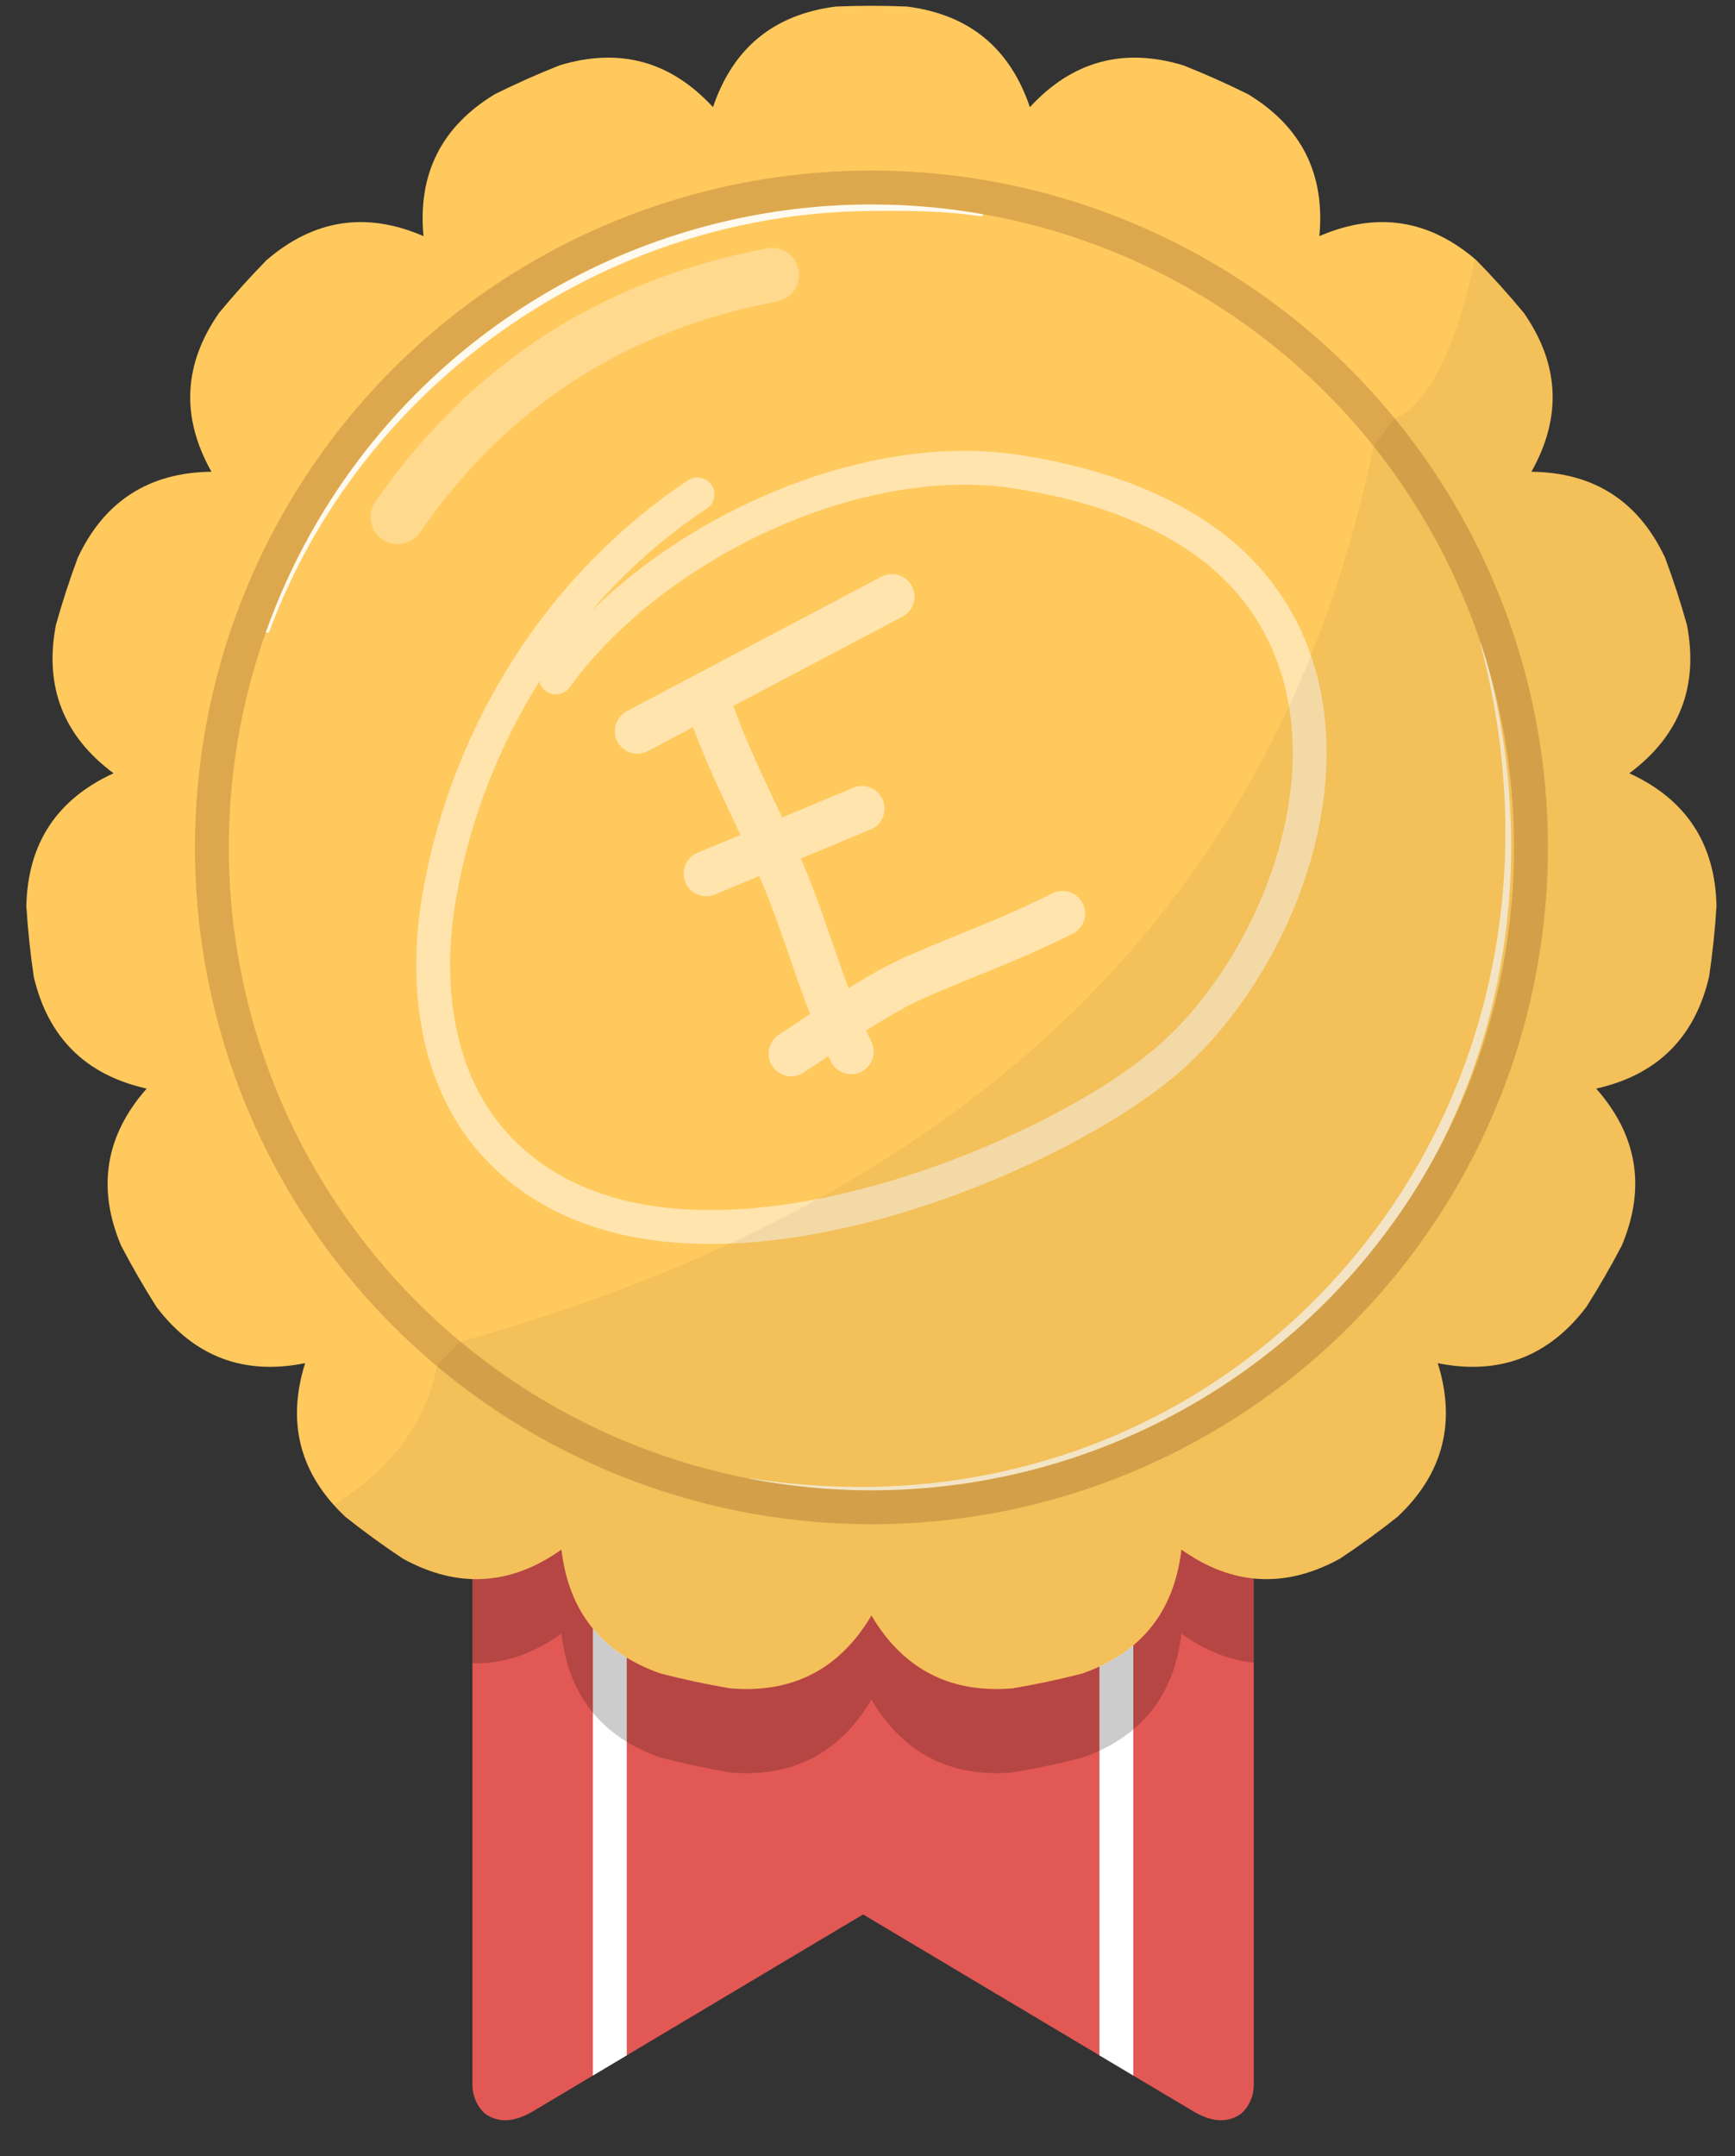 <?xml version="1.0" encoding="UTF-8" standalone="no"?><!DOCTYPE svg PUBLIC "-//W3C//DTD SVG 1.1//EN" "http://www.w3.org/Graphics/SVG/1.1/DTD/svg11.dtd"><svg width="100%" height="100%" viewBox="0 0 128 159" version="1.1" xmlns="http://www.w3.org/2000/svg" xmlns:xlink="http://www.w3.org/1999/xlink" xml:space="preserve" xmlns:serif="http://www.serif.com/" style="fill-rule:evenodd;clip-rule:evenodd;stroke-linecap:round;stroke-linejoin:round;stroke-miterlimit:1.5;"><rect x="0" y="0" width="128" height="159" fill="#333333" stroke="none"/><rect id="GoldH-4" x="1.944" y="0.427" width="124.692" height="155.914" style="fill:none;"/><clipPath id="_clip1"><rect x="1.944" y="0.427" width="124.692" height="155.914"/></clipPath><g clip-path="url(#_clip1)"><g id="Bronze"><path d="M35.742,155.822c-0.548,-0.524 -0.889,-1.263 -0.889,-2.081l-0,-52.472c20.133,13.42 39.341,13.583 57.645,0.796l-0,51.676c-0,0.819 -0.342,1.558 -0.891,2.083c-0.929,0.689 -2.071,0.717 -3.479,-0.087l-24.453,-14.573l-24.463,14.579c-1.404,0.799 -2.543,0.768 -3.47,0.079Z" style="fill:#e25855;"/><clipPath id="_clip2"><path d="M35.742,155.822c-0.548,-0.524 -0.889,-1.263 -0.889,-2.081l-0,-52.472c20.133,13.42 39.341,13.583 57.645,0.796l-0,51.676c-0,0.819 -0.342,1.558 -0.891,2.083c-0.929,0.689 -2.071,0.717 -3.479,-0.087l-24.453,-14.573l-24.463,14.579c-1.404,0.799 -2.543,0.768 -3.47,0.079Z"/></clipPath><g clip-path="url(#_clip2)"><g><path d="M44.99,113.889l-0,40.332" style="fill:none;stroke:#fff;stroke-width:2.5px;"/><path d="M82.361,113.889l0,40.332" style="fill:none;stroke:#fff;stroke-width:2.5px;"/></g><path d="M34.853,116.346c2.233,0.161 4.424,-0.566 6.569,-2.088c0.534,4.58 2.978,7.629 7.332,9.145c1.69,0.434 3.398,0.797 5.118,1.088c4.595,0.386 8.068,-1.405 10.418,-5.372c2.35,3.967 5.823,5.758 10.418,5.372c1.72,-0.291 3.428,-0.654 5.117,-1.088c4.355,-1.516 6.799,-4.565 7.333,-9.145c1.748,1.24 3.526,1.952 5.34,2.081l-0,6.261c-1.81,-0.183 -3.59,-0.895 -5.34,-2.137c-0.534,4.581 -2.978,7.629 -7.333,9.145c-1.689,0.434 -3.397,0.797 -5.117,1.088c-4.595,0.386 -8.068,-1.405 -10.418,-5.372c-2.35,3.967 -5.823,5.758 -10.418,5.372c-1.72,-0.291 -3.428,-0.654 -5.118,-1.088c-4.354,-1.516 -6.798,-4.564 -7.332,-9.145c-2.144,1.522 -4.334,2.249 -6.569,2.18l-0,-6.297Z" style="fill-opacity:0.2;"/></g></g><path d="M66.906,0.482c-1.743,-0.073 -3.489,-0.073 -5.232,-0c-4.575,0.578 -7.599,3.051 -9.073,7.42c-3.124,-3.392 -6.893,-4.421 -11.308,-3.088c-1.622,0.642 -3.216,1.352 -4.779,2.128c-3.944,2.388 -5.701,5.878 -5.271,10.469c-4.233,-1.828 -8.095,-1.235 -11.586,1.778c-1.22,1.246 -2.388,2.543 -3.501,3.888c-2.631,3.786 -2.817,7.689 -0.556,11.708c-4.611,0.052 -7.898,2.164 -9.861,6.336c-0.609,1.635 -1.148,3.296 -1.617,4.976c-0.864,4.529 0.554,8.17 4.253,10.922c-4.191,1.923 -6.335,5.19 -6.431,9.8c0.109,1.741 0.292,3.477 0.547,5.203c1.053,4.489 3.829,7.239 8.328,8.248c-3.047,3.461 -3.677,7.317 -1.89,11.568c0.809,1.546 1.681,3.058 2.616,4.531c2.788,3.673 6.443,5.055 10.964,4.147c-1.376,4.402 -0.383,8.181 2.978,11.337c1.368,1.084 2.78,2.11 4.233,3.075c4.041,2.222 7.942,1.998 11.702,-0.67c0.534,4.58 2.978,7.629 7.332,9.145c1.69,0.434 3.398,0.797 5.118,1.088c4.595,0.386 8.068,-1.405 10.418,-5.372c2.35,3.967 5.823,5.758 10.418,5.372c1.72,-0.291 3.428,-0.654 5.117,-1.088c4.355,-1.516 6.799,-4.565 7.333,-9.145c3.76,2.668 7.661,2.892 11.702,0.67c1.453,-0.965 2.865,-1.991 4.233,-3.075c3.361,-3.156 4.354,-6.935 2.978,-11.337c4.521,0.908 8.176,-0.474 10.964,-4.147c0.935,-1.473 1.807,-2.985 2.616,-4.531c1.787,-4.251 1.157,-8.107 -1.89,-11.568c4.499,-1.009 7.275,-3.759 8.328,-8.248c0.255,-1.726 0.438,-3.462 0.547,-5.203c-0.096,-4.61 -2.24,-7.877 -6.432,-9.8c3.7,-2.752 5.118,-6.393 4.254,-10.922c-0.469,-1.68 -1.008,-3.341 -1.617,-4.976c-1.963,-4.172 -5.25,-6.284 -9.861,-6.336c2.261,-4.019 2.075,-7.922 -0.556,-11.708c-1.113,-1.345 -2.281,-2.642 -3.501,-3.888c-3.491,-3.013 -7.353,-3.606 -11.586,-1.778c0.43,-4.591 -1.327,-8.081 -5.271,-10.469c-1.563,-0.776 -3.157,-1.486 -4.779,-2.128c-4.415,-1.333 -8.184,-0.304 -11.308,3.088c-1.474,-4.369 -4.498,-6.842 -9.073,-7.42Z" style="fill:#ffc95d;"/><clipPath id="_clip3"><path d="M66.906,0.482c-1.743,-0.073 -3.489,-0.073 -5.232,-0c-4.575,0.578 -7.599,3.051 -9.073,7.42c-3.124,-3.392 -6.893,-4.421 -11.308,-3.088c-1.622,0.642 -3.216,1.352 -4.779,2.128c-3.944,2.388 -5.701,5.878 -5.271,10.469c-4.233,-1.828 -8.095,-1.235 -11.586,1.778c-1.22,1.246 -2.388,2.543 -3.501,3.888c-2.631,3.786 -2.817,7.689 -0.556,11.708c-4.611,0.052 -7.898,2.164 -9.861,6.336c-0.609,1.635 -1.148,3.296 -1.617,4.976c-0.864,4.529 0.554,8.17 4.253,10.922c-4.191,1.923 -6.335,5.19 -6.431,9.8c0.109,1.741 0.292,3.477 0.547,5.203c1.053,4.489 3.829,7.239 8.328,8.248c-3.047,3.461 -3.677,7.317 -1.89,11.568c0.809,1.546 1.681,3.058 2.616,4.531c2.788,3.673 6.443,5.055 10.964,4.147c-1.376,4.402 -0.383,8.181 2.978,11.337c1.368,1.084 2.78,2.11 4.233,3.075c4.041,2.222 7.942,1.998 11.702,-0.67c0.534,4.58 2.978,7.629 7.332,9.145c1.69,0.434 3.398,0.797 5.118,1.088c4.595,0.386 8.068,-1.405 10.418,-5.372c2.35,3.967 5.823,5.758 10.418,5.372c1.72,-0.291 3.428,-0.654 5.117,-1.088c4.355,-1.516 6.799,-4.565 7.333,-9.145c3.76,2.668 7.661,2.892 11.702,0.67c1.453,-0.965 2.865,-1.991 4.233,-3.075c3.361,-3.156 4.354,-6.935 2.978,-11.337c4.521,0.908 8.176,-0.474 10.964,-4.147c0.935,-1.473 1.807,-2.985 2.616,-4.531c1.787,-4.251 1.157,-8.107 -1.89,-11.568c4.499,-1.009 7.275,-3.759 8.328,-8.248c0.255,-1.726 0.438,-3.462 0.547,-5.203c-0.096,-4.61 -2.24,-7.877 -6.432,-9.8c3.7,-2.752 5.118,-6.393 4.254,-10.922c-0.469,-1.68 -1.008,-3.341 -1.617,-4.976c-1.963,-4.172 -5.25,-6.284 -9.861,-6.336c2.261,-4.019 2.075,-7.922 -0.556,-11.708c-1.113,-1.345 -2.281,-2.642 -3.501,-3.888c-3.491,-3.013 -7.353,-3.606 -11.586,-1.778c0.43,-4.591 -1.327,-8.081 -5.271,-10.469c-1.563,-0.776 -3.157,-1.486 -4.779,-2.128c-4.415,-1.333 -8.184,-0.304 -11.308,3.088c-1.474,-4.369 -4.498,-6.842 -9.073,-7.42Z"/></clipPath><g clip-path="url(#_clip3)"><path d="M109.214,47.474c1.041,3.934 1.622,7.813 1.793,11.596c0.275,6.096 -0.532,11.937 -2.241,17.347c-1.191,3.769 -2.82,7.326 -4.831,10.615c-1.361,2.224 -2.896,4.323 -4.586,6.283c-1.696,1.967 -3.547,3.794 -5.541,5.458c-2.976,2.482 -6.265,4.604 -9.817,6.293c-3.469,1.651 -7.184,2.892 -11.094,3.662c-5.51,1.085 -11.403,1.238 -17.53,0.277c-0.035,-0.006 -0.069,0.018 -0.075,0.054c-0.006,0.035 0.018,0.069 0.054,0.075c6.144,1.084 12.076,1.047 17.637,0.052c3.97,-0.711 7.751,-1.908 11.284,-3.53c3.63,-1.667 7,-3.78 10.044,-6.275c2.043,-1.675 3.941,-3.522 5.669,-5.522c1.72,-1.993 3.273,-4.138 4.641,-6.411c2.018,-3.354 3.635,-6.988 4.793,-10.832c0.842,-2.797 1.439,-5.707 1.77,-8.702c0.719,-6.509 0.177,-13.421 -1.844,-20.475c-0.009,-0.034 -0.045,-0.055 -0.08,-0.045c-0.035,0.009 -0.056,0.045 -0.046,0.08Z" style="fill:#fff;fill-opacity:0.7;"/><path d="M19.876,46.55c1.689,-4.552 4.079,-8.761 7.022,-12.519c1.775,-2.266 3.752,-4.367 5.902,-6.277c1.431,-1.271 2.938,-2.457 4.513,-3.554c1.567,-1.091 3.202,-2.093 4.896,-2.998c1.683,-0.899 3.423,-1.704 5.217,-2.404c5.238,-2.045 10.924,-3.199 16.864,-3.244c1.604,-0.015 3.235,-0.016 4.835,0.071c1.086,0.059 2.157,0.159 3.197,0.324c0.095,0.017 0.185,-0.047 0.201,-0.142c0.016,-0.095 -0.048,-0.185 -0.143,-0.201c-1.049,-0.189 -2.131,-0.312 -3.228,-0.393c-1.608,-0.118 -3.248,-0.146 -4.862,-0.16c-6.02,-0.046 -11.805,1.021 -17.139,3.029c-1.832,0.69 -3.611,1.491 -5.326,2.397c-1.728,0.913 -3.392,1.933 -4.982,3.05c-1.597,1.121 -3.119,2.341 -4.559,3.65c-2.161,1.964 -4.138,4.126 -5.899,6.457c-2.907,3.85 -5.225,8.161 -6.836,12.796c-0.033,0.09 0.014,0.19 0.105,0.223c0.09,0.032 0.19,-0.015 0.222,-0.105Z" style="fill:#fff;fill-opacity:0.9;"/><path d="M29.336,38.128c6.549,-9.429 15.531,-15.554 27.622,-17.858" style="fill:none;stroke:#fff;stroke-opacity:0.3;stroke-width:3.99px;"/><circle cx="64.29" cy="62.484" r="48.658" style="fill:none;stroke:#dda84d;stroke-width:2.5px;"/></g><g><path d="M52.1,51.296c1.385,4.46 3.719,8.626 5.57,12.941c1.887,4.401 2.974,8.979 5.123,13.305" style="fill:none;stroke:#ffe4ad;stroke-width:3.33px;"/><path d="M47.021,53.909c6.261,-3.305 12.522,-6.609 18.783,-9.914" style="fill:none;stroke:#ffe4ad;stroke-width:3.33px;"/><path d="M52.1,64.419c3.057,-1.26 8.437,-3.536 11.494,-4.795" style="fill:none;stroke:#ffe4ad;stroke-width:3.33px;"/><path d="M58.367,77.7c3.132,-2.025 6.046,-4.307 9.537,-5.806c4.409,-1.893 6.198,-2.42 10.487,-4.532" style="fill:none;stroke:#ffe4ad;stroke-width:3.33px;"/><path d="M51.454,36.459c-10.127,6.71 -16.935,17.635 -19.031,29.527c-1.132,6.425 -0.371,13.693 4.291,18.635c10.246,10.86 31.04,4.412 42.286,-1.707c3.28,-1.785 6.531,-3.872 9.088,-6.627c8.325,-8.968 12.772,-25.245 2.857,-34.691c-4.191,-3.993 -10.462,-6.003 -16.057,-6.834c-12.004,-1.783 -26.869,5.529 -33.874,15.19" style="fill:none;stroke:#ffe4ad;stroke-width:2.5px;"/></g><path id="schatten" d="M108.802,19.086l0.121,0.103c1.22,1.246 2.388,2.543 3.501,3.888c2.631,3.786 2.817,7.689 0.556,11.708c4.611,0.052 7.898,2.164 9.861,6.336c0.609,1.635 1.148,3.296 1.617,4.976c0.864,4.529 -0.554,8.17 -4.254,10.922c4.192,1.923 6.336,5.19 6.432,9.8c-0.109,1.741 -0.292,3.477 -0.547,5.203c-1.053,4.489 -3.829,7.239 -8.328,8.248c3.047,3.461 3.677,7.317 1.89,11.568c-0.809,1.546 -1.681,3.058 -2.616,4.531c-2.788,3.673 -6.443,5.055 -10.964,4.147c1.376,4.402 0.383,8.181 -2.978,11.337c-1.368,1.084 -2.78,2.11 -4.233,3.075c-4.041,2.222 -7.942,1.998 -11.702,-0.67c-0.534,4.58 -2.978,7.629 -7.333,9.145c-1.689,0.434 -3.397,0.797 -5.117,1.088c-4.595,0.386 -8.068,-1.405 -10.418,-5.372c-2.35,3.967 -5.823,5.758 -10.418,5.372c-1.72,-0.291 -3.428,-0.654 -5.118,-1.088c-4.354,-1.516 -6.798,-4.565 -7.332,-9.145c-3.76,2.668 -7.661,2.892 -11.702,0.67c-1.453,-0.965 -2.865,-1.991 -4.233,-3.075c-0.311,-0.292 -0.603,-0.59 -0.873,-0.894c3.669,-2.26 6.715,-5.537 7.644,-10.285l1.647,-1.716c37.945,-10.584 60.534,-32.553 67.451,-66.146l1.529,-1.916c2.791,-1.179 4.869,-6.412 5.917,-11.81Z" style="fill-opacity:0.05;"/></g></svg>